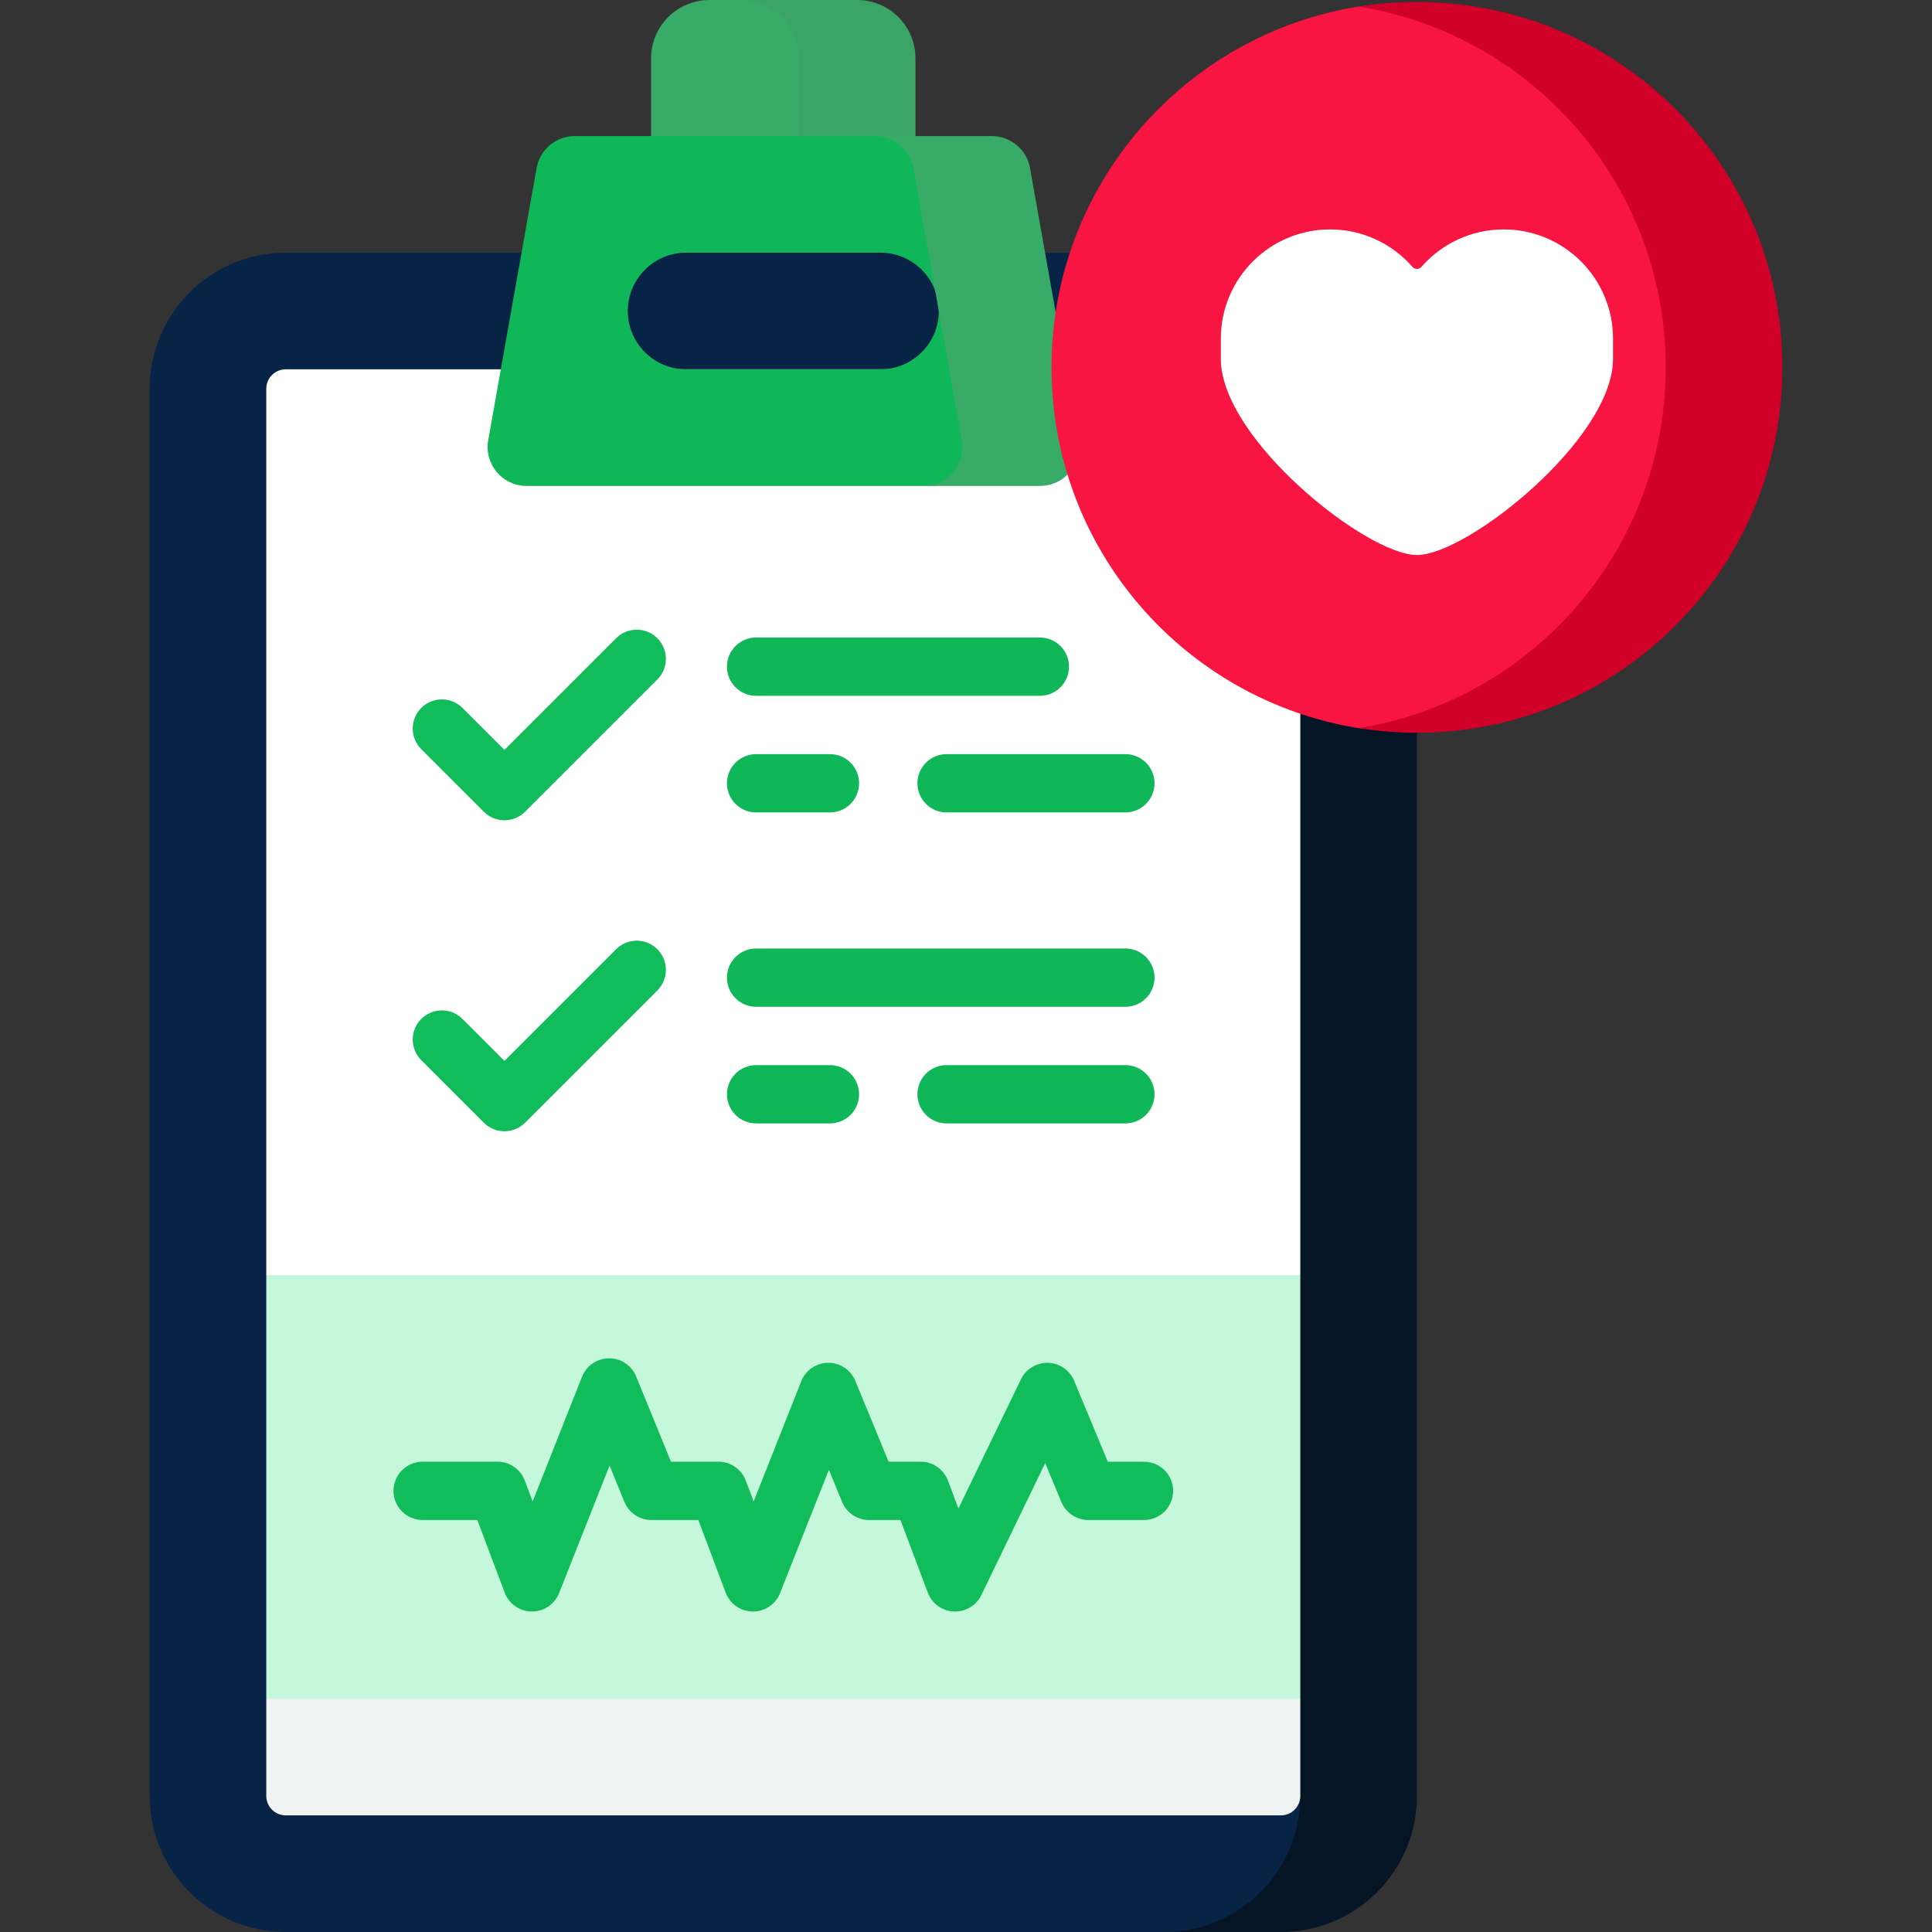 <svg width="110" height="110" viewBox="0 0 110 110" fill="none" xmlns="http://www.w3.org/2000/svg">
    <rect x="0" y="0" width="110" height="110" fill="#333333" stroke="none"/>
    <path d="M42.606 0H40.392C38.559 0 37.072 1.486 37.072 3.32V7.747L45.925 9.91V3.32C45.925 1.486 44.439 0 42.606 0Z" fill="#39AB69"/>
    <path d="M52.123 3.32V7.747L45.483 9.91V3.32C45.483 1.487 43.996 0 42.163 0H48.803C50.635 0 52.123 1.487 52.123 3.32Z" fill="#3AA567"/>
    <path d="M66.731 110H16.268C11.99 110 8.521 106.532 8.521 102.254V22.133C8.521 17.855 11.99 14.387 16.268 14.387H66.731C71.009 14.387 74.477 17.855 74.477 22.133V102.254C74.477 106.532 71.009 110 66.731 110Z" fill="#072446"/>
    <path d="M80.674 22.133V102.254C80.674 106.532 77.206 110 72.928 110H66.288C70.566 110 74.034 106.532 74.034 102.254L66.793 72.596L74.034 22.133C74.034 17.855 70.566 14.387 66.288 14.387H72.928C77.206 14.386 80.674 17.855 80.674 22.133Z" fill="#061526"/>
    <path d="M47.288 91.755L15.161 72.597V22.134C15.161 21.989 15.19 21.845 15.245 21.71C15.301 21.576 15.382 21.454 15.485 21.351C15.588 21.249 15.71 21.167 15.844 21.111C15.979 21.056 16.122 21.027 16.268 21.027H72.928C73.073 21.027 73.217 21.056 73.351 21.111C73.486 21.167 73.608 21.249 73.71 21.351C73.813 21.454 73.895 21.576 73.95 21.71C74.006 21.845 74.034 21.989 74.034 22.134V72.597L47.288 91.755Z" fill="white"/>
    <path d="M55.202 25.065L52.449 9.572C52.358 9.06 52.089 8.597 51.691 8.263C51.292 7.929 50.789 7.746 50.269 7.746H32.731C32.211 7.746 31.708 7.929 31.309 8.263C30.91 8.597 30.642 9.06 30.551 9.572L27.797 25.065C27.556 26.422 28.599 27.666 29.975 27.666H53.025C54.401 27.666 55.443 26.422 55.202 25.065ZM52.478 20.052C52.17 20.361 51.805 20.606 51.402 20.773C50.999 20.941 50.568 21.026 50.132 21.026H39.065C37.233 21.026 35.745 19.538 35.745 17.706C35.745 16.79 36.117 15.96 36.719 15.36C37.026 15.05 37.392 14.805 37.795 14.638C38.197 14.471 38.629 14.385 39.065 14.386H50.132C51.964 14.386 53.452 15.873 53.452 17.706C53.452 18.622 53.08 19.452 52.478 20.052Z" fill="#10B758"/>
    <path d="M59.221 27.666H52.581C53.958 27.666 55.001 26.422 54.759 25.065L52.006 9.572C51.915 9.06 51.646 8.597 51.248 8.263C50.849 7.929 50.346 7.746 49.826 7.746H56.466C57.539 7.746 58.458 8.516 58.646 9.572L61.399 25.065C61.64 26.422 60.598 27.666 59.221 27.666Z" fill="#39AB69"/>
    <path d="M72.928 103.359H16.268C16.122 103.359 15.979 103.33 15.844 103.275C15.71 103.219 15.588 103.138 15.485 103.035C15.382 102.932 15.301 102.81 15.245 102.676C15.19 102.542 15.161 102.398 15.161 102.252V96.719L43.532 94.594L74.034 96.719V102.252C74.034 102.398 74.006 102.542 73.95 102.676C73.895 102.81 73.813 102.932 73.71 103.035C73.608 103.138 73.486 103.219 73.351 103.275C73.217 103.33 73.073 103.359 72.928 103.359Z" fill="#F1F2F2"/>
    <path d="M77.354 41.456C67.442 39.866 59.869 31.275 59.869 20.914C59.869 10.554 67.442 1.962 77.354 0.373C78.435 0.199 81.331 0.766 81.331 0.766C91.839 4.36 98.477 9.424 98.477 20.914V21.025C97.641 36.407 82.331 41.654 77.354 41.456Z" fill="#F91541"/>
    <path d="M101.479 20.914C101.479 26.66 99.151 31.861 95.386 35.626C91.621 39.391 86.42 41.719 80.674 41.719C79.563 41.719 78.452 41.631 77.355 41.456C81.77 40.747 85.723 38.649 88.746 35.626C92.511 31.861 94.839 26.66 94.839 20.914C94.839 15.168 92.511 9.967 88.746 6.203C85.723 3.179 81.77 1.081 77.355 0.373C78.452 0.197 79.563 0.109 80.674 0.109C86.42 0.109 91.621 2.438 95.386 6.203C99.151 9.967 101.479 15.169 101.479 20.914Z" fill="#D10028"/>
    <path d="M91.839 19.284C91.839 15.848 89.054 13.062 85.618 13.062C83.748 13.062 82.073 13.887 80.932 15.192C80.9 15.229 80.861 15.259 80.816 15.279C80.772 15.3 80.723 15.31 80.674 15.31C80.625 15.31 80.577 15.3 80.532 15.279C80.488 15.259 80.448 15.229 80.416 15.192C79.276 13.887 77.6 13.062 75.731 13.062C72.294 13.062 69.509 15.848 69.509 19.284V20.435C69.509 24.982 77.796 31.6 80.674 31.6C83.552 31.6 91.839 24.982 91.839 20.435V19.284" fill="white"/>
    <path d="M15.161 72.594H74.034V96.719H15.161V72.594Z" fill="#C5F7DA"/>
    <path d="M54.38 91.754C54.042 91.754 53.712 91.651 53.435 91.459C53.157 91.267 52.945 90.995 52.826 90.679L51.268 86.543H49.482C49.153 86.543 48.832 86.446 48.559 86.263C48.285 86.08 48.072 85.82 47.947 85.516L47.193 83.685L44.414 90.705C44.291 91.014 44.078 91.28 43.803 91.467C43.528 91.654 43.203 91.754 42.87 91.754L42.856 91.754C42.521 91.751 42.195 91.646 41.92 91.455C41.645 91.263 41.435 90.992 41.317 90.679L39.76 86.543H37.088C36.758 86.543 36.436 86.445 36.162 86.261C35.888 86.077 35.676 85.816 35.551 85.511L34.707 83.444L31.832 90.705C31.709 91.014 31.497 91.279 31.221 91.466C30.946 91.653 30.621 91.753 30.288 91.754L30.274 91.753C29.939 91.75 29.613 91.646 29.338 91.454C29.063 91.263 28.853 90.992 28.735 90.678L27.178 86.543H24.063C23.623 86.543 23.201 86.368 22.89 86.057C22.578 85.745 22.403 85.323 22.403 84.883C22.403 84.443 22.578 84.02 22.89 83.709C23.201 83.398 23.623 83.223 24.063 83.223H28.326C28.664 83.223 28.993 83.326 29.271 83.518C29.548 83.71 29.761 83.982 29.88 84.298L30.327 85.487L33.139 78.385C33.261 78.077 33.473 77.812 33.746 77.626C34.02 77.439 34.343 77.338 34.674 77.336H34.683C35.013 77.336 35.335 77.434 35.609 77.618C35.882 77.802 36.095 78.063 36.22 78.368L38.203 83.223H40.908C41.246 83.223 41.575 83.326 41.853 83.518C42.13 83.71 42.343 83.982 42.462 84.298L42.91 85.487L45.62 78.642C45.742 78.334 45.953 78.07 46.225 77.883C46.498 77.697 46.821 77.595 47.152 77.593H47.163C47.492 77.593 47.813 77.691 48.087 77.874C48.36 78.057 48.573 78.317 48.698 78.621L50.594 83.223H52.417C52.755 83.223 53.084 83.326 53.362 83.518C53.639 83.71 53.852 83.982 53.971 84.298L54.57 85.888L58.129 78.53C58.269 78.243 58.489 78.002 58.762 77.836C59.036 77.67 59.351 77.586 59.671 77.594C59.99 77.603 60.301 77.704 60.565 77.885C60.828 78.067 61.034 78.32 61.157 78.616L63.072 83.223H65.133C65.573 83.223 65.996 83.398 66.307 83.709C66.618 84.02 66.793 84.442 66.793 84.883C66.793 85.323 66.618 85.745 66.307 86.056C65.996 86.368 65.573 86.543 65.133 86.543H61.964C61.636 86.543 61.316 86.445 61.043 86.263C60.77 86.081 60.557 85.823 60.431 85.52L59.509 83.302L55.874 90.816C55.738 91.097 55.526 91.334 55.262 91.5C54.997 91.665 54.692 91.754 54.38 91.754Z" fill="#11BD5B"/>
    <path d="M28.721 64.409C28.281 64.409 27.858 64.234 27.547 63.923L23.98 60.355C23.671 60.044 23.498 59.622 23.499 59.183C23.5 58.744 23.675 58.324 23.985 58.013C24.296 57.703 24.716 57.528 25.155 57.527C25.594 57.526 26.015 57.699 26.327 58.008L28.721 60.402L35.079 54.044C35.233 53.89 35.416 53.767 35.617 53.684C35.819 53.601 36.035 53.558 36.253 53.558C36.471 53.558 36.687 53.601 36.888 53.684C37.09 53.767 37.273 53.89 37.427 54.044C37.581 54.198 37.703 54.381 37.786 54.582C37.87 54.784 37.913 55 37.913 55.218C37.913 55.436 37.87 55.652 37.786 55.853C37.703 56.054 37.581 56.237 37.427 56.392L29.895 63.923C29.584 64.234 29.161 64.409 28.721 64.409ZM28.721 46.703C28.281 46.703 27.858 46.528 27.547 46.217L23.98 42.649C23.671 42.337 23.498 41.916 23.499 41.477C23.5 41.038 23.675 40.617 23.985 40.307C24.296 39.997 24.716 39.822 25.155 39.821C25.594 39.82 26.015 39.993 26.327 40.302L28.721 42.695L35.079 36.338C35.233 36.184 35.416 36.061 35.617 35.978C35.819 35.895 36.035 35.852 36.253 35.852C36.471 35.852 36.687 35.895 36.888 35.978C37.09 36.061 37.273 36.184 37.427 36.338C37.581 36.492 37.703 36.675 37.786 36.876C37.87 37.078 37.913 37.294 37.913 37.512C37.913 37.73 37.87 37.945 37.786 38.147C37.703 38.348 37.581 38.531 37.427 38.685L29.895 46.217C29.584 46.528 29.161 46.703 28.721 46.703Z" fill="#11BD5B"/>
    <path d="M64.075 63.963H53.894C53.453 63.963 53.031 63.788 52.72 63.477C52.409 63.165 52.234 62.743 52.234 62.303C52.234 61.863 52.409 61.44 52.72 61.129C53.031 60.818 53.453 60.643 53.894 60.643H64.075C64.293 60.643 64.508 60.686 64.71 60.769C64.911 60.853 65.094 60.975 65.248 61.129C65.403 61.283 65.525 61.466 65.608 61.668C65.692 61.869 65.735 62.085 65.735 62.303C65.735 62.521 65.692 62.737 65.608 62.938C65.525 63.139 65.403 63.322 65.248 63.477C65.094 63.631 64.911 63.753 64.71 63.836C64.508 63.92 64.293 63.963 64.075 63.963ZM47.254 63.963H43.049C42.608 63.963 42.186 63.788 41.875 63.477C41.564 63.165 41.389 62.743 41.389 62.303C41.389 61.863 41.564 61.44 41.875 61.129C42.186 60.818 42.608 60.643 43.049 60.643H47.254C47.472 60.643 47.688 60.686 47.889 60.769C48.09 60.853 48.273 60.975 48.428 61.129C48.582 61.283 48.704 61.466 48.787 61.668C48.871 61.869 48.914 62.085 48.914 62.303C48.914 62.521 48.871 62.737 48.787 62.938C48.704 63.139 48.582 63.322 48.428 63.477C48.273 63.631 48.09 63.753 47.889 63.836C47.688 63.92 47.472 63.963 47.254 63.963ZM64.075 57.323H43.049C42.608 57.323 42.186 57.148 41.875 56.837C41.564 56.526 41.389 56.103 41.389 55.663C41.389 55.223 41.564 54.801 41.875 54.489C42.186 54.178 42.608 54.003 43.049 54.003H64.075C64.293 54.003 64.508 54.046 64.71 54.13C64.911 54.213 65.094 54.335 65.248 54.489C65.403 54.644 65.525 54.827 65.608 55.028C65.692 55.229 65.735 55.445 65.735 55.663C65.735 55.881 65.692 56.097 65.608 56.298C65.525 56.5 65.403 56.683 65.248 56.837C65.094 56.991 64.911 57.113 64.71 57.197C64.508 57.28 64.293 57.323 64.075 57.323ZM64.075 46.257H53.894C53.453 46.257 53.031 46.082 52.72 45.77C52.409 45.459 52.234 45.037 52.234 44.597C52.234 44.157 52.409 43.734 52.72 43.423C53.031 43.112 53.453 42.937 53.894 42.937H64.075C64.293 42.937 64.508 42.98 64.71 43.063C64.911 43.147 65.094 43.269 65.248 43.423C65.403 43.577 65.525 43.76 65.608 43.962C65.692 44.163 65.735 44.379 65.735 44.597C65.735 44.815 65.692 45.031 65.608 45.232C65.525 45.433 65.403 45.616 65.248 45.77C65.094 45.925 64.911 46.047 64.71 46.13C64.508 46.214 64.293 46.257 64.075 46.257ZM47.254 46.257H43.049C42.608 46.257 42.186 46.082 41.875 45.77C41.564 45.459 41.389 45.037 41.389 44.597C41.389 44.157 41.564 43.734 41.875 43.423C42.186 43.112 42.608 42.937 43.049 42.937H47.254C47.472 42.937 47.688 42.98 47.889 43.063C48.09 43.147 48.273 43.269 48.428 43.423C48.582 43.577 48.704 43.76 48.787 43.962C48.871 44.163 48.914 44.379 48.914 44.597C48.914 44.815 48.871 45.031 48.787 45.232C48.704 45.433 48.582 45.616 48.428 45.77C48.273 45.925 48.09 46.047 47.889 46.13C47.688 46.214 47.472 46.257 47.254 46.257ZM59.206 39.617H43.049C42.608 39.617 42.186 39.442 41.875 39.13C41.564 38.819 41.389 38.397 41.389 37.957C41.389 37.517 41.564 37.094 41.875 36.783C42.186 36.472 42.608 36.297 43.049 36.297H59.206C60.122 36.297 60.865 37.04 60.865 37.957C60.865 38.873 60.122 39.617 59.206 39.617Z" fill="#10B758"/>
</svg>

